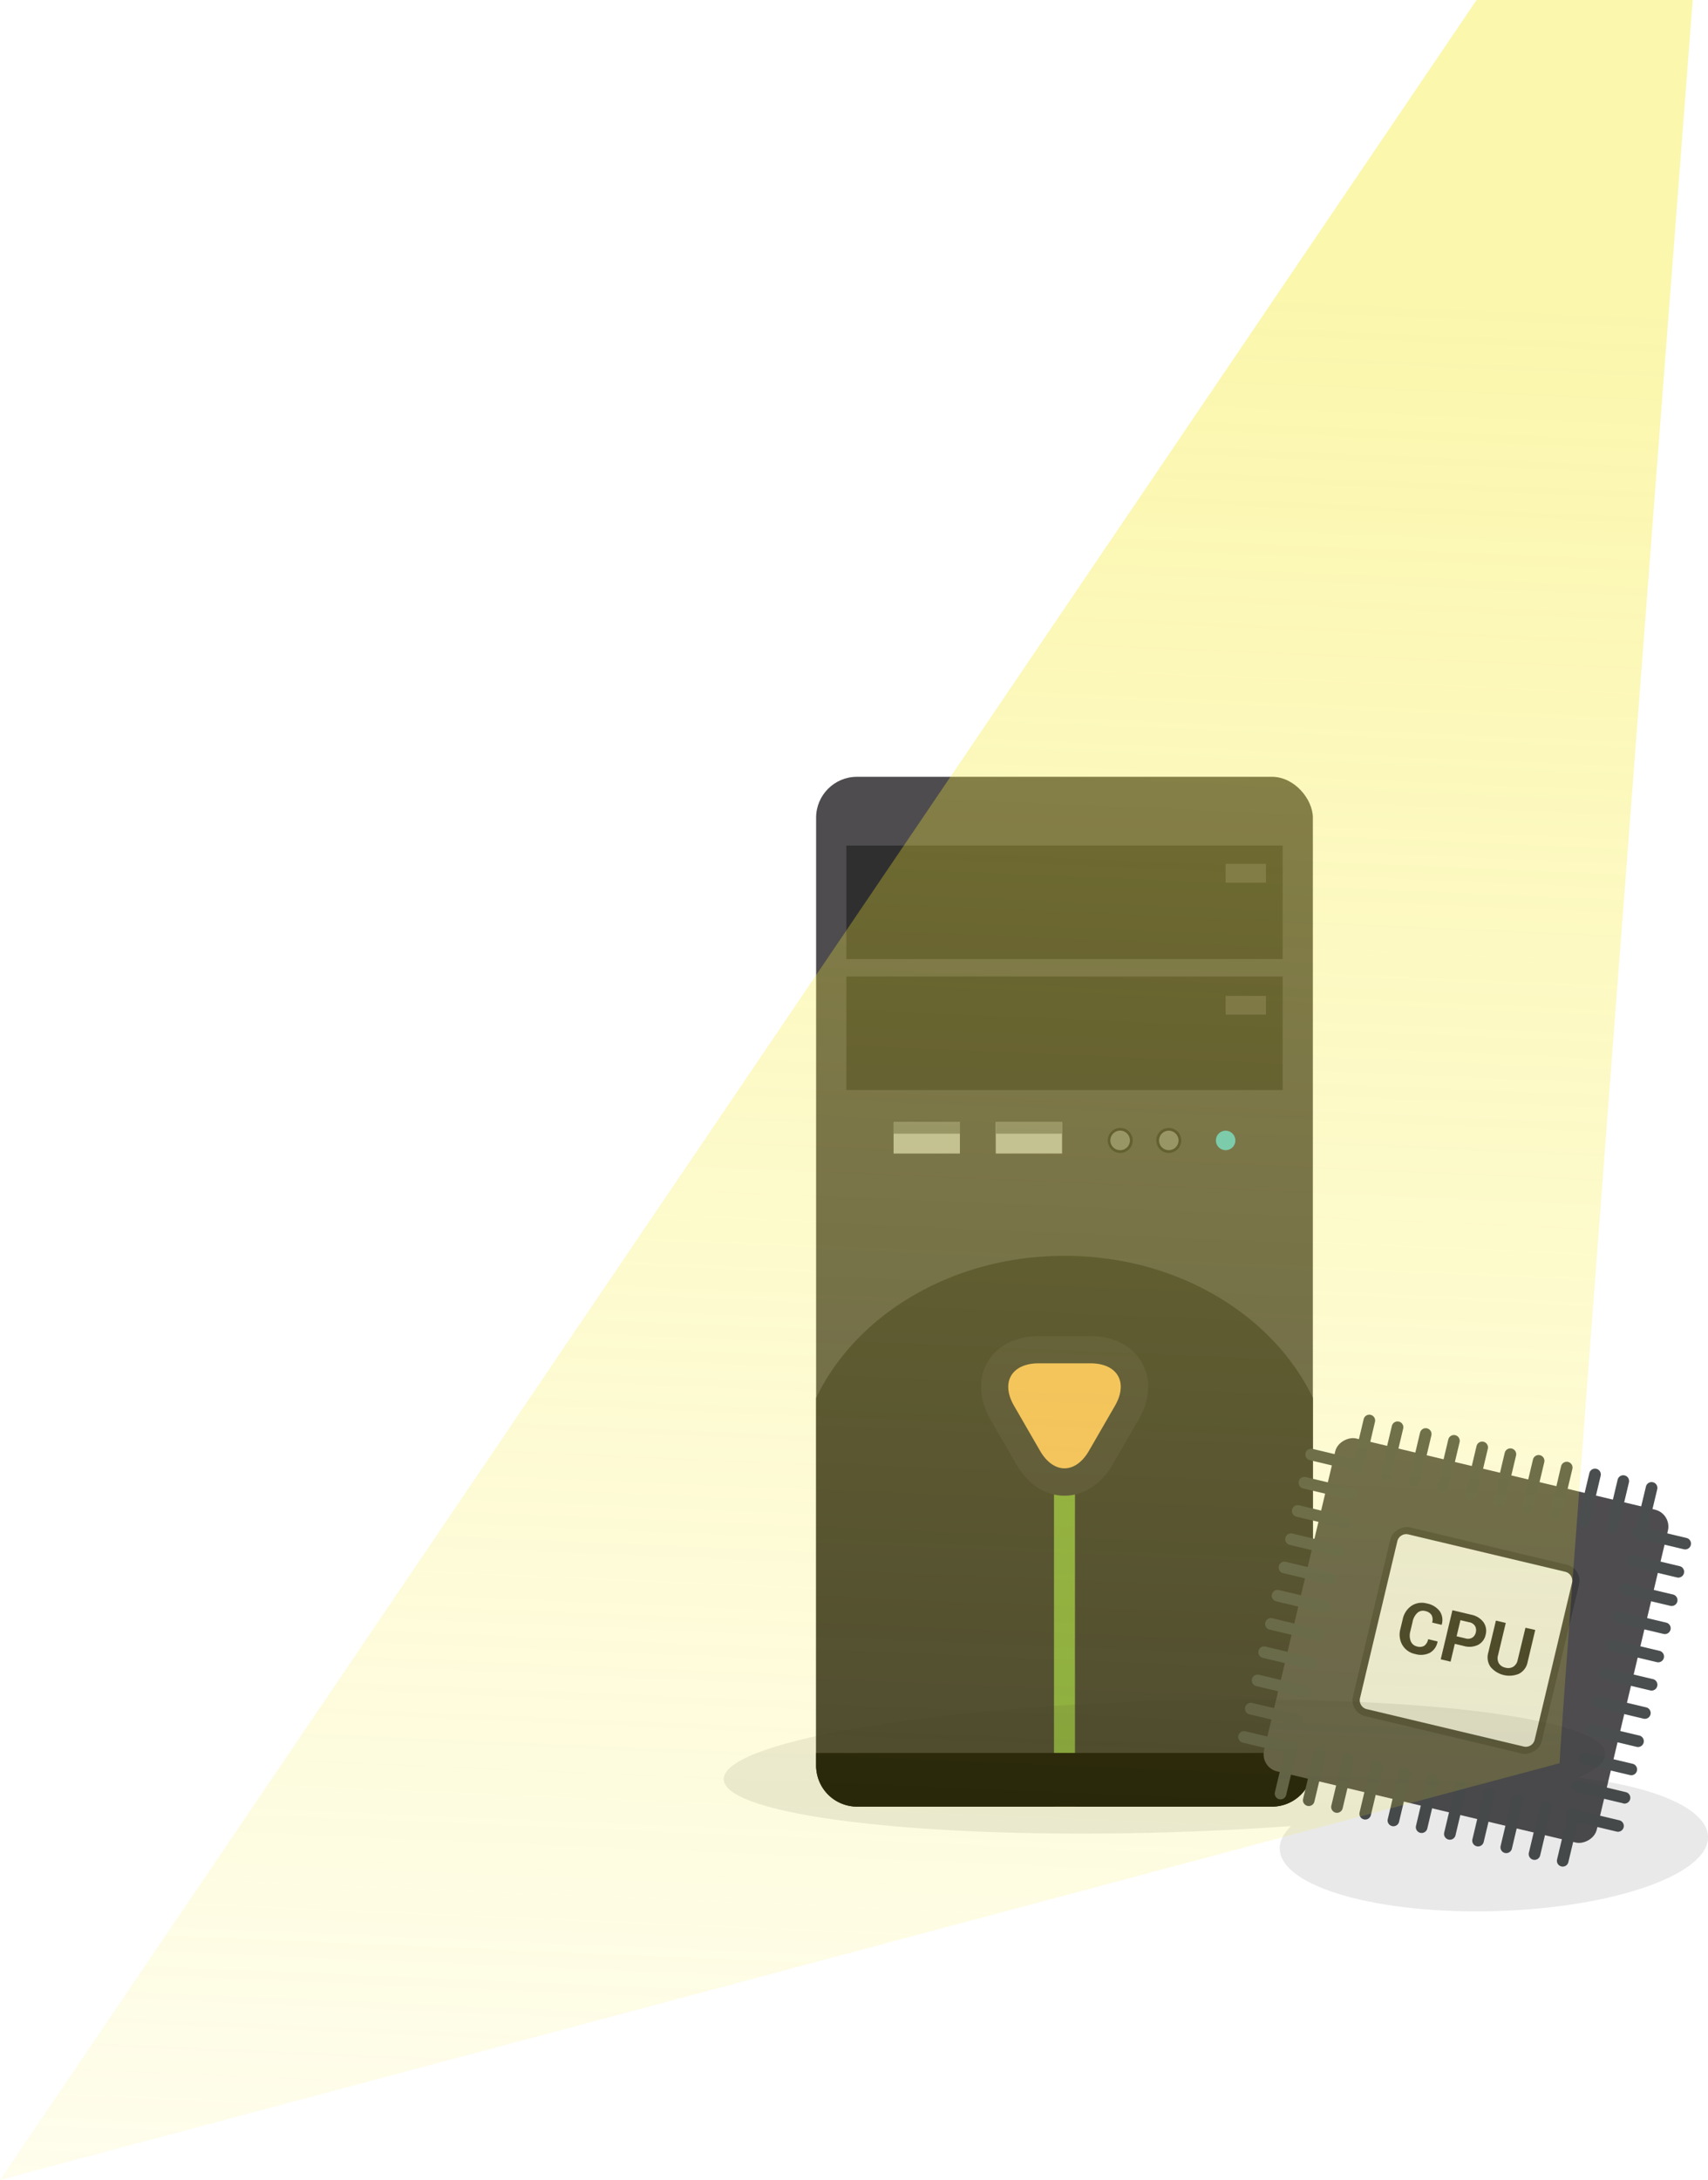 <svg xmlns="http://www.w3.org/2000/svg" xmlns:xlink="http://www.w3.org/1999/xlink" viewBox="0 0 623.65 795.53"><defs><style>.cls-1{fill:#4e4c4f;}.cls-2{fill:#302f30;}.cls-3{fill:#7aa343;}.cls-4{fill:#3b393b;}.cls-5{fill:#f2ba67;}.cls-6{fill:#b3b3b3;}.cls-7{fill:#787878;}.cls-8{fill:#50c0d8;}.cls-9{fill:#3c3b3d;}.cls-10{fill:#e7e8ed;}.cls-11{fill:#282729;}.cls-12{fill:#4a4e4f;}.cls-13{fill:#231f20;opacity:0.1;}.cls-14{opacity:0.4;fill:url(#linear-gradient);}</style><linearGradient id="linear-gradient" x1="226.31" y1="1131.65" x2="278.79" y2="88.4" gradientTransform="translate(-6.23 14.9) scale(1.19 1)" gradientUnits="userSpaceOnUse"><stop offset="0.13" stop-color="#f9ed32" stop-opacity="0"/><stop offset="1" stop-color="#f6ea32"/></linearGradient></defs><title>Asset 3</title><g id="Layer_2" data-name="Layer 2"><g id="object"><rect class="cls-1" x="297.99" y="283.47" width="181.38" height="375.8" rx="14.92" ry="14.92"/><path class="cls-2" d="M479.38,644.35V510.1c-14.62-30.4-49.7-51.83-90.7-51.83S312.61,479.7,298,510.1V644.35a14.92,14.92,0,0,0,14.92,14.92H464.46A14.93,14.93,0,0,0,479.38,644.35Z"/><rect class="cls-3" x="384.85" y="542.89" width="7.66" height="116.37"/><path class="cls-4" d="M388.68,545.82c-7,0-13.38-4.15-17.56-11.4L361.65,518c-4.18-7.24-4.58-14.86-1.09-20.9s10.29-9.51,18.65-9.51h19c8.36,0,15.15,3.46,18.65,9.51s3.09,13.66-1.09,20.9l-9.48,16.41C402.07,541.67,395.67,545.82,388.68,545.82Z"/><path class="cls-5" d="M370.26,513l9.48,16.41c4.94,8.56,12.95,8.56,17.89,0L407.11,513c4.94-8.56.93-15.5-8.95-15.5h-19C369.33,497.54,365.32,504.48,370.26,513Z"/><rect class="cls-2" x="309.03" y="308.56" width="159.31" height="41.42"/><rect class="cls-2" x="309.03" y="356.35" width="159.31" height="41.42"/><rect class="cls-6" x="326.28" y="409.5" width="24.22" height="11.45"/><rect class="cls-7" x="326.28" y="409.5" width="24.22" height="4.21"/><rect class="cls-6" x="363.58" y="409.5" width="24.22" height="11.45"/><rect class="cls-7" x="363.58" y="409.5" width="24.22" height="4.21"/><path class="cls-2" d="M413.6,416.17a4.56,4.56,0,1,1-4.56-4.56A4.56,4.56,0,0,1,413.6,416.17Z"/><path class="cls-7" d="M409,419.73a3.57,3.57,0,1,1,3.57-3.56A3.56,3.56,0,0,1,409,419.73Z"/><path class="cls-2" d="M431.32,416.17a4.56,4.56,0,1,1-4.56-4.56A4.56,4.56,0,0,1,431.32,416.17Z"/><circle class="cls-7" cx="426.76" cy="416.17" r="3.56"/><circle class="cls-8" cx="447.52" cy="416.17" r="3.56"/><rect class="cls-1" x="447.52" y="363.43" width="14.73" height="6.84"/><rect class="cls-1" x="447.52" y="315.25" width="14.73" height="6.84"/><path d="M298,639.68v4.67a14.92,14.92,0,0,0,14.92,14.92H464.46a14.93,14.93,0,0,0,14.92-14.92v-4.67Z"/><rect class="cls-1" x="472.86" y="536.25" width="124.87" height="124.87" rx="6.35" ry="6.35" transform="translate(-171.09 980.76) rotate(-76.61)"/><rect class="cls-9" x="499.89" y="563.27" width="70.82" height="70.83" rx="5.97" ry="5.97" transform="translate(-171.09 980.75) rotate(-76.61)"/><path class="cls-10" d="M505.86,565.91h58.88a3.34,3.34,0,0,1,3.34,3.34v58.88a3.34,3.34,0,0,1-3.34,3.34H505.86a3.33,3.33,0,0,1-3.33-3.33V569.24A3.33,3.33,0,0,1,505.86,565.91Z" transform="translate(-171.09 980.75) rotate(-76.61)"/><path class="cls-11" d="M524.9,599v.08a5.78,5.78,0,0,1-2.81,4.07,7.34,7.34,0,0,1-5.35.44,7,7,0,0,1-4.7-3.31,7.61,7.61,0,0,1-.71-5.83l.85-3.55a7.8,7.8,0,0,1,3.2-4.9,6.78,6.78,0,0,1,5.57-.87,7.69,7.69,0,0,1,4.73,2.81,5.66,5.66,0,0,1,.73,4.93l0,.07-3.49-.83a3.62,3.62,0,0,0-.22-2.76,3.56,3.56,0,0,0-2.36-1.46,3,3,0,0,0-2.83.7,5.92,5.92,0,0,0-1.7,3.14l-.85,3.58a5.68,5.68,0,0,0,.15,3.59,3.2,3.2,0,0,0,2.34,1.94,3.28,3.28,0,0,0,2.6-.27,3.73,3.73,0,0,0,1.41-2.4Z"/><path class="cls-11" d="M531.2,599.88l-1.54,6.49-3.6-.85,4.27-17.91,6.85,1.63a7.26,7.26,0,0,1,4.49,2.74,5.46,5.46,0,0,1,.79,4.56,5.4,5.4,0,0,1-2.76,3.71,7.32,7.32,0,0,1-5.24.4Zm.66-2.77,3.26.78a3.12,3.12,0,0,0,2.47-.28,3,3,0,0,0,1.27-1.9,3.11,3.11,0,0,0-.26-2.32,3,3,0,0,0-2.08-1.38l-3.26-.78Z"/><path class="cls-11" d="M560.57,594.81l-2.79,11.72a6.07,6.07,0,0,1-3.13,4.26,9,9,0,0,1-10.38-2.47,6.1,6.1,0,0,1-.86-5.21l2.8-11.72,3.6.86L547,604a3.8,3.8,0,0,0,.3,3,3.61,3.61,0,0,0,2.37,1.56,3.68,3.68,0,0,0,2.86-.32,3.75,3.75,0,0,0,1.63-2.51L557,594Z"/><path class="cls-11" d="M500,518.39l-4.09,17.18Z"/><path class="cls-12" d="M495.4,537.63a2.13,2.13,0,0,1-1.57-2.56l4.09-17.17a2.12,2.12,0,1,1,4.12,1L498,536.06A2.12,2.12,0,0,1,495.4,537.63Z"/><path class="cls-11" d="M510.28,520.85,506.19,538Z"/><path class="cls-12" d="M505.7,540.08a2.12,2.12,0,0,1-1.57-2.55l4.09-17.17a2.12,2.12,0,1,1,4.12,1l-4.09,17.17A2.11,2.11,0,0,1,505.7,540.08Z"/><path class="cls-11" d="M520.59,523.3l-4.09,17.17Z"/><path class="cls-12" d="M516,542.53a2.11,2.11,0,0,1-1.57-2.55l4.08-17.17a2.12,2.12,0,0,1,4.13,1L518.56,541A2.12,2.12,0,0,1,516,542.53Z"/><path class="cls-11" d="M530.89,525.75l-4.09,17.17Z"/><path class="cls-12" d="M526.31,545a2.13,2.13,0,0,1-1.57-2.56l4.09-17.17a2.12,2.12,0,0,1,4.12,1l-4.09,17.18A2.12,2.12,0,0,1,526.31,545Z"/><path class="cls-11" d="M541.19,528.21l-4.09,17.17Z"/><path class="cls-12" d="M536.61,547.44a2.11,2.11,0,0,1-1.57-2.55l4.09-17.17a2.12,2.12,0,1,1,4.12,1l-4.09,17.17A2.11,2.11,0,0,1,536.61,547.44Z"/><path class="cls-11" d="M551.49,530.66l-4.08,17.17Z"/><path class="cls-12" d="M546.92,549.89a2.11,2.11,0,0,1-1.57-2.55l4.08-17.17a2.12,2.12,0,0,1,4.13,1l-4.09,17.17A2.12,2.12,0,0,1,546.92,549.89Z"/><path class="cls-11" d="M561.8,533.11l-4.09,17.17Z"/><path class="cls-12" d="M557.22,552.34a2.11,2.11,0,0,1-1.57-2.55l4.09-17.17a2.12,2.12,0,1,1,4.12,1l-4.09,17.17A2.11,2.11,0,0,1,557.22,552.34Z"/><path class="cls-11" d="M572.1,535.57,568,552.74Z"/><path class="cls-12" d="M567.52,554.8a2.12,2.12,0,0,1-1.57-2.55L570,535.08a2.12,2.12,0,1,1,4.12,1l-4.09,17.17A2.11,2.11,0,0,1,567.52,554.8Z"/><path class="cls-11" d="M582.4,538l-4.08,17.17Z"/><path class="cls-12" d="M577.82,557.25a2.12,2.12,0,0,1-1.57-2.55l4.09-17.17a2.12,2.12,0,0,1,4.12,1l-4.08,17.17A2.13,2.13,0,0,1,577.82,557.25Z"/><path class="cls-11" d="M592.71,540.47l-4.09,17.17Z"/><path class="cls-12" d="M588.13,559.7a2.11,2.11,0,0,1-1.57-2.55L590.65,540a2.12,2.12,0,1,1,4.12,1l-4.09,17.17A2.11,2.11,0,0,1,588.13,559.7Z"/><path class="cls-11" d="M603,542.93l-4.09,17.17Z"/><path class="cls-12" d="M598.43,562.16a2.12,2.12,0,0,1-1.57-2.55L601,542.44a2.12,2.12,0,0,1,4.12,1L601,560.59A2.11,2.11,0,0,1,598.43,562.16Z"/><path class="cls-11" d="M471.66,637.34l-4.09,17.17Z"/><path class="cls-12" d="M467.08,656.57a2.11,2.11,0,0,1-1.57-2.55l4.09-17.17a2.12,2.12,0,1,1,4.12,1L469.63,655A2.11,2.11,0,0,1,467.08,656.57Z"/><path class="cls-11" d="M482,639.79,477.87,657Z"/><path class="cls-12" d="M477.38,659a2.12,2.12,0,0,1-1.57-2.55l4.09-17.17a2.12,2.12,0,0,1,4.12,1l-4.09,17.17A2.11,2.11,0,0,1,477.38,659Z"/><path class="cls-11" d="M492.27,642.24l-4.09,17.18Z"/><path class="cls-12" d="M487.69,661.48a2.13,2.13,0,0,1-1.57-2.56l4.08-17.17a2.12,2.12,0,1,1,4.13,1l-4.09,17.17A2.13,2.13,0,0,1,487.69,661.48Z"/><path class="cls-11" d="M502.57,644.7l-4.09,17.17Z"/><path class="cls-12" d="M498,663.93a2.11,2.11,0,0,1-1.57-2.55l4.09-17.17a2.12,2.12,0,1,1,4.12,1l-4.09,17.17A2.11,2.11,0,0,1,498,663.93Z"/><path class="cls-11" d="M512.87,647.15l-4.09,17.17Z"/><path class="cls-12" d="M508.29,666.38a2.11,2.11,0,0,1-1.57-2.55l4.09-17.17a2.12,2.12,0,1,1,4.12,1l-4.09,17.17A2.11,2.11,0,0,1,508.29,666.38Z"/><path class="cls-11" d="M523.17,649.6l-4.08,17.17Z"/><path class="cls-12" d="M518.6,668.84a2.12,2.12,0,0,1-1.57-2.56l4.08-17.17a2.12,2.12,0,1,1,4.12,1l-4.08,17.18A2.13,2.13,0,0,1,518.6,668.84Z"/><path class="cls-11" d="M533.48,652.06l-4.09,17.17Z"/><path class="cls-12" d="M528.9,671.29a2.11,2.11,0,0,1-1.57-2.55l4.09-17.17a2.12,2.12,0,1,1,4.12,1l-4.09,17.17A2.11,2.11,0,0,1,528.9,671.29Z"/><path class="cls-11" d="M543.78,654.51l-4.09,17.17Z"/><path class="cls-12" d="M539.2,673.74a2.11,2.11,0,0,1-1.57-2.55L541.72,654a2.12,2.12,0,0,1,4.12,1l-4.09,17.17A2.11,2.11,0,0,1,539.2,673.74Z"/><path class="cls-11" d="M554.08,657,550,674.13Z"/><path class="cls-12" d="M549.5,676.19a2.12,2.12,0,0,1-1.57-2.55L552,656.47a2.12,2.12,0,1,1,4.12,1l-4.08,17.17A2.12,2.12,0,0,1,549.5,676.19Z"/><path class="cls-11" d="M564.39,659.42l-4.09,17.17Z"/><path class="cls-12" d="M559.81,678.65a2.12,2.12,0,0,1-1.57-2.55l4.09-17.17a2.12,2.12,0,0,1,4.12,1l-4.09,17.17A2.11,2.11,0,0,1,559.81,678.65Z"/><path class="cls-11" d="M574.69,661.87,570.6,679Z"/><path class="cls-12" d="M570.11,681.1a2.11,2.11,0,0,1-1.57-2.55l4.09-17.17a2.12,2.12,0,1,1,4.12,1l-4.09,17.17A2.11,2.11,0,0,1,570.11,681.1Z"/><path class="cls-11" d="M615.28,563.29l-17.17-4.09Z"/><path class="cls-12" d="M614.79,565.35l-17.17-4.09a2.12,2.12,0,0,1,1-4.12l17.17,4.09a2.12,2.12,0,1,1-1,4.12Z"/><path class="cls-11" d="M612.83,573.59l-17.17-4.09Z"/><path class="cls-12" d="M612.34,575.65l-17.17-4.09a2.12,2.12,0,1,1,1-4.12l17.17,4.09a2.12,2.12,0,0,1-1,4.12Z"/><path class="cls-11" d="M610.38,583.9l-17.17-4.09Z"/><path class="cls-12" d="M609.89,586l-17.18-4.09a2.12,2.12,0,1,1,1-4.12l17.17,4.08a2.12,2.12,0,0,1-1,4.13Z"/><path class="cls-11" d="M607.92,594.2l-17.17-4.09Z"/><path class="cls-12" d="M607.43,596.26l-17.17-4.09a2.12,2.12,0,1,1,1-4.12l17.17,4.09a2.12,2.12,0,0,1-1,4.12Z"/><path class="cls-11" d="M605.47,604.5l-17.17-4.09Z"/><path class="cls-12" d="M605,606.56l-17.17-4.09a2.12,2.12,0,1,1,1-4.12L606,602.44a2.12,2.12,0,0,1-1,4.12Z"/><path class="cls-11" d="M603,614.8l-17.17-4.08Z"/><path class="cls-12" d="M602.53,616.86l-17.17-4.08a2.12,2.12,0,0,1,1-4.12l17.17,4.08a2.12,2.12,0,1,1-1,4.12Z"/><path class="cls-11" d="M600.56,625.11,583.39,621Z"/><path class="cls-12" d="M600.07,627.17l-17.17-4.09a2.12,2.12,0,1,1,1-4.12l17.17,4.09a2.12,2.12,0,1,1-1,4.12Z"/><path class="cls-11" d="M598.11,635.41l-17.17-4.09Z"/><path class="cls-12" d="M597.62,637.47l-17.17-4.09a2.12,2.12,0,0,1,1-4.12l17.17,4.09a2.12,2.12,0,0,1-1,4.12Z"/><path class="cls-11" d="M595.66,645.71l-17.17-4.09Z"/><path class="cls-12" d="M595.17,647.77,578,643.68a2.12,2.12,0,0,1,1-4.12l17.17,4.09a2.12,2.12,0,0,1-1,4.12Z"/><path class="cls-11" d="M593.2,656,576,651.93Z"/><path class="cls-12" d="M592.71,658.08,575.54,654a2.12,2.12,0,1,1,1-4.12L593.69,654a2.12,2.12,0,0,1-1,4.12Z"/><path class="cls-11" d="M590.75,666.32l-17.17-4.09Z"/><path class="cls-12" d="M590.26,668.38l-17.17-4.09a2.12,2.12,0,0,1,1-4.12l17.17,4.09a2.12,2.12,0,1,1-1,4.12Z"/><path class="cls-11" d="M496,534.88l-17.17-4.09Z"/><path class="cls-12" d="M495.46,536.94l-17.17-4.09a2.12,2.12,0,1,1,1-4.12l17.17,4.09a2.12,2.12,0,0,1-1,4.12Z"/><path class="cls-11" d="M493.5,545.18l-17.17-4.09Z"/><path class="cls-12" d="M493,547.24l-17.18-4.09a2.12,2.12,0,1,1,1-4.12L494,543.12a2.12,2.12,0,0,1-1,4.12Z"/><path class="cls-11" d="M491,555.48l-17.17-4.09Z"/><path class="cls-12" d="M490.55,557.54l-17.17-4.09a2.12,2.12,0,1,1,1-4.12l17.17,4.09a2.12,2.12,0,0,1-1,4.12Z"/><path class="cls-11" d="M488.59,565.78l-17.17-4.08Z"/><path class="cls-12" d="M488.1,567.85l-17.17-4.09a2.12,2.12,0,1,1,1-4.12l17.17,4.08a2.12,2.12,0,0,1-1,4.13Z"/><path class="cls-11" d="M486.14,576.09,469,572Z"/><path class="cls-12" d="M485.65,578.15l-17.18-4.09a2.12,2.12,0,0,1,1-4.12L486.63,574a2.12,2.12,0,0,1-1,4.12Z"/><path class="cls-11" d="M483.68,586.39l-17.17-4.09Z"/><path class="cls-12" d="M483.19,588.45,466,584.36a2.12,2.12,0,1,1,1-4.12l17.17,4.09a2.12,2.12,0,0,1-1,4.12Z"/><path class="cls-11" d="M481.23,596.69l-17.17-4.09Z"/><path class="cls-12" d="M480.74,598.75l-17.17-4.08a2.12,2.12,0,0,1,1-4.13l17.17,4.09a2.12,2.12,0,0,1-1,4.12Z"/><path class="cls-11" d="M478.78,607l-17.17-4.09Z"/><path class="cls-12" d="M478.29,609.06,461.12,605a2.12,2.12,0,1,1,1-4.12l17.17,4.09a2.12,2.12,0,0,1-1,4.12Z"/><path class="cls-11" d="M476.32,617.3l-17.17-4.09Z"/><path class="cls-12" d="M475.83,619.36l-17.17-4.09a2.12,2.12,0,0,1,1-4.12l17.17,4.09a2.12,2.12,0,0,1-1,4.12Z"/><path class="cls-11" d="M473.87,627.6l-17.17-4.09Z"/><path class="cls-12" d="M473.38,629.66l-17.17-4.08a2.12,2.12,0,0,1,1-4.13l17.17,4.09a2.12,2.12,0,0,1-1,4.12Z"/><path class="cls-11" d="M471.42,637.91l-17.17-4.09Z"/><path class="cls-12" d="M470.93,640l-17.17-4.09a2.12,2.12,0,1,1,1-4.12l17.17,4.09a2.12,2.12,0,0,1-1,4.12Z"/><path class="cls-13" d="M576.2,648.73c6.53-2.82,10.07-5.77,10-8.74-.39-13.25-72.77-21.91-161.68-19.34s-160.66,15.42-160.27,28.68S337,671.25,425.91,668.67c15.81-.46,31.08-1.24,45.49-2.29-2.75,2.66-4.21,5.47-4.13,8.36.4,13.77,35.73,23.91,78.91,22.66s77.87-13.43,77.47-27.2C623.35,660,603.86,651.78,576.2,648.73Z"/><path class="cls-14" d="M618.06,0H539.15L0,795.53l569.49-152.1C568.9,641.33,603.78,186.09,618.06,0Z"/></g></g></svg>